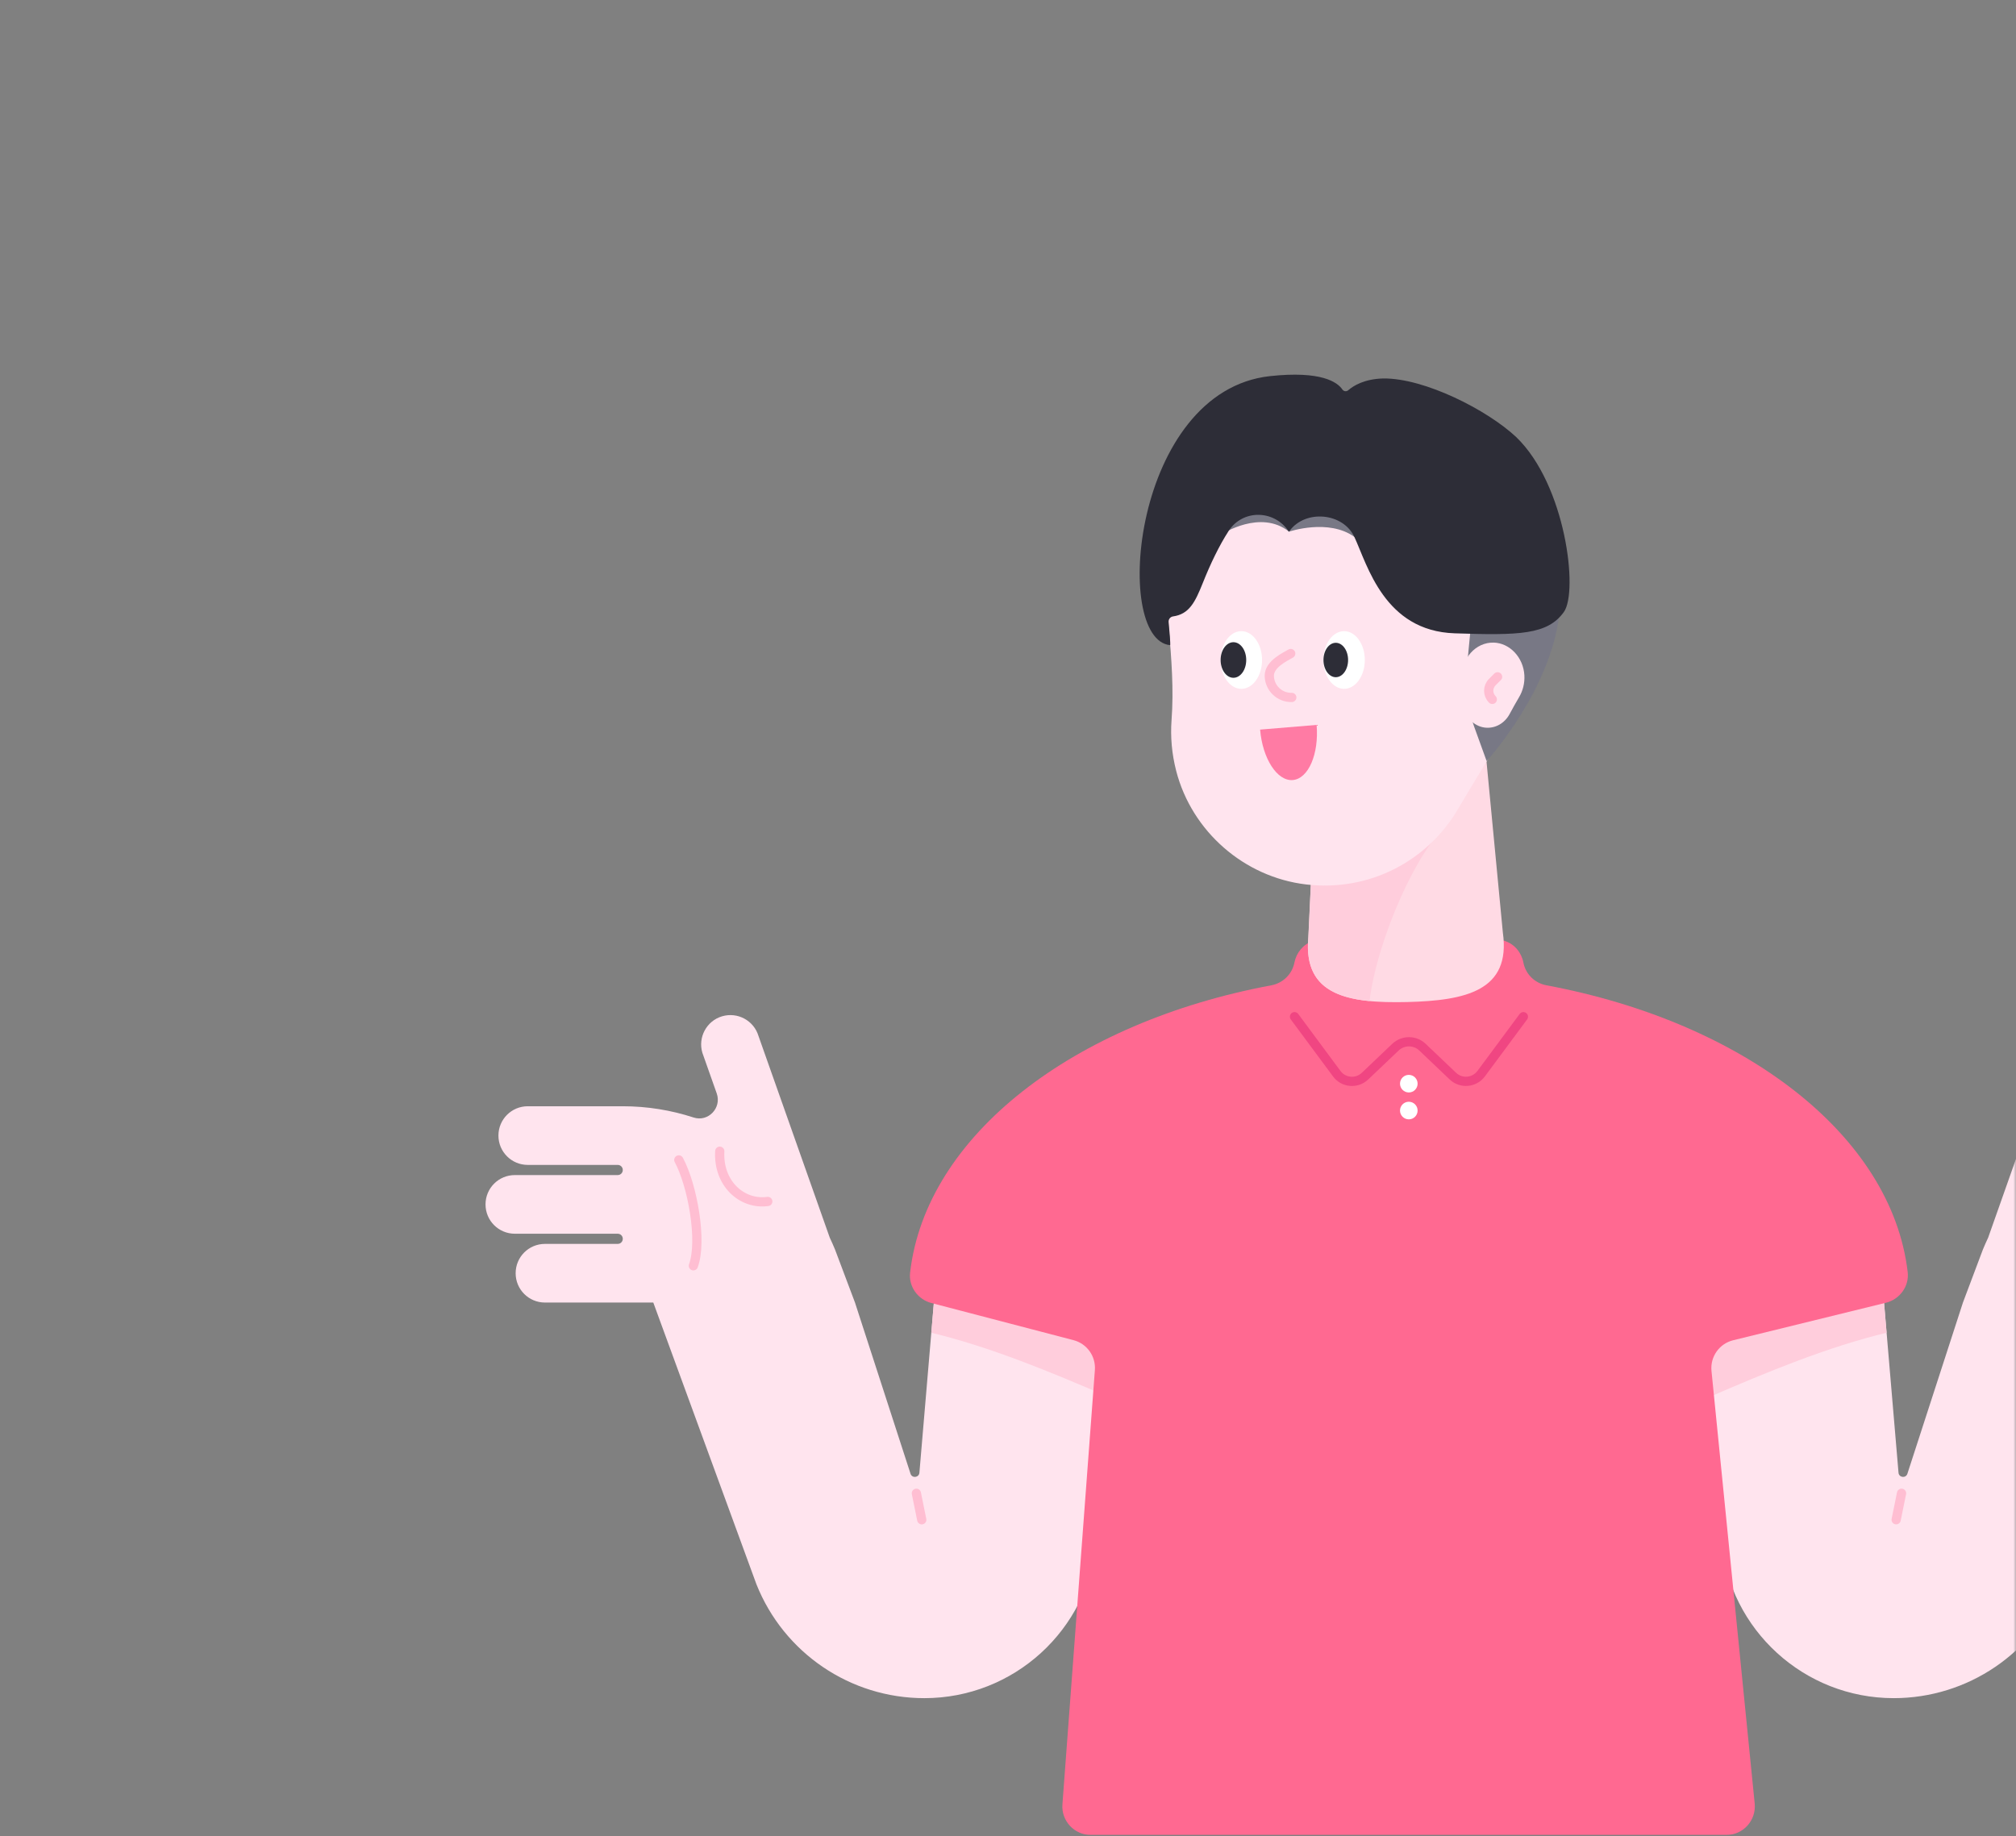 <svg width="382" height="348" viewBox="0 0 382 348" fill="none" xmlns="http://www.w3.org/2000/svg">
<rect x="0" y="0" width="382" height="348" fill="#808080" stroke="none"/>
<mask id="mask0" mask-type="alpha" maskUnits="userSpaceOnUse" x="0" y="0" width="382" height="348">
<path d="M382 324C382 337.255 371.255 348 358 348L24 348C10.745 348 2.95782e-05 337.255 2.84194e-05 324L2.19259e-06 24C1.03382e-06 10.745 10.745 1.93855e-06 24 7.79773e-07L358 -2.84194e-05C371.255 -2.95782e-05 382 10.745 382 24L382 324Z" fill="#F04682"/>
</mask>
<g mask="url(#mask0)">
<path d="M177.01 246.187L174.212 279.086C174.138 279.994 172.879 280.179 172.545 279.327L162.005 246.835L158.226 236.795C157.911 236.035 157.577 235.276 157.225 234.535L143.721 196.318C142.832 193.373 139.738 191.724 136.811 192.595C133.884 193.465 132.217 196.578 133.088 199.505L135.811 207.211C136.774 209.952 134.199 212.675 131.42 211.768C127.16 210.378 122.64 209.637 117.99 209.637H100.003C96.928 209.637 94.445 212.12 94.445 215.195C94.445 218.27 96.928 220.752 100.003 220.752H117.045C117.583 220.752 118.009 221.178 118.009 221.716C118.009 222.253 117.583 222.679 117.045 222.679H97.557C94.482 222.679 92 225.161 92 228.236C92 231.311 94.482 233.794 97.557 233.794H117.045C117.583 233.794 118.009 234.22 118.009 234.757C118.009 235.294 117.583 235.72 117.045 235.72H103.263C100.188 235.72 97.706 238.203 97.706 241.278C97.706 244.353 100.188 246.835 103.263 246.835H118.009H123.788L143.332 300.223C148.519 313.246 161.116 321.804 175.139 321.804C192.107 321.804 206.26 308.874 207.816 291.998L211.595 250.911L177.01 246.187Z" fill="#FFE4EE"/>
<path d="M136.385 218.158C136.033 224.234 140.553 228.347 145.481 227.68" stroke="#FFBED2" stroke-width="1.751" stroke-miterlimit="10" stroke-linecap="round" stroke-linejoin="round"/>
<path d="M131.383 239.869C133.106 235.183 131.235 224.679 128.623 219.807" stroke="#FFBED2" stroke-width="1.751" stroke-miterlimit="10" stroke-linecap="round" stroke-linejoin="round"/>
<path d="M177.009 246.186L211.576 250.891L210.298 264.84C198.85 259.876 187.531 255.226 176.472 252.558L177.009 246.186Z" fill="#FFCDDC"/>
<path d="M173.638 282.977L174.657 287.997" stroke="#FFBED2" stroke-width="1.751" stroke-miterlimit="10" stroke-linecap="round" stroke-linejoin="round"/>
<path d="M356.941 246.186L359.738 279.085C359.812 279.993 361.072 280.178 361.405 279.326L371.946 246.834L375.725 236.794C376.039 236.034 376.373 235.275 376.725 234.534L390.229 196.317C391.119 193.372 394.212 191.723 397.139 192.594C400.066 193.464 401.733 196.577 400.863 199.504L398.139 207.21C397.176 209.951 399.751 212.674 402.53 211.767C406.79 210.377 411.31 209.636 415.96 209.636H433.966C437.041 209.636 439.524 212.119 439.524 215.194C439.524 218.269 437.041 220.751 433.966 220.751H416.923C416.386 220.751 415.96 221.177 415.96 221.715C415.96 222.252 416.386 222.678 416.923 222.678H436.411C439.486 222.678 441.969 225.16 441.969 228.235C441.969 231.31 439.486 233.793 436.411 233.793H416.923C416.386 233.793 415.96 234.219 415.96 234.756C415.96 235.293 416.386 235.719 416.923 235.719H430.706C433.781 235.719 436.263 238.202 436.263 241.277C436.263 244.352 433.781 246.834 430.706 246.834H415.96H410.18L390.637 300.222C385.45 313.245 372.853 321.803 358.83 321.803C341.861 321.803 327.709 308.873 326.153 291.997L322.374 250.91L356.941 246.186Z" fill="#FFE4EE"/>
<path d="M356.94 246.186L322.373 250.891L323.651 264.84C335.099 259.875 346.418 255.225 357.477 252.558L356.94 246.186Z" fill="#FFCDDC"/>
<path d="M360.312 282.976L359.293 287.996" stroke="#FFBED2" stroke-width="1.751" stroke-miterlimit="10" stroke-linecap="round" stroke-linejoin="round"/>
<path d="M203.425 253.966C205.963 254.633 207.649 257.004 207.463 259.616L201.313 341.921C201.072 345.07 203.573 347.737 206.723 347.737H327.096C330.301 347.737 332.801 344.977 332.486 341.773L324.299 259.782C324.039 257.096 325.781 254.632 328.393 253.984L357.365 246.871C359.977 246.222 361.792 243.74 361.478 241.072C358.44 215.138 330.449 193.705 293.047 186.721C290.825 186.314 289.083 184.628 288.657 182.405C288.305 180.534 286.99 178.922 285.174 178.329C273.022 174.235 260.889 174.235 248.755 178.329C246.94 178.941 245.643 180.534 245.272 182.405C244.846 184.609 243.086 186.314 240.882 186.721C203.462 193.705 175.453 215.175 172.452 241.147C172.137 243.796 173.915 246.259 176.49 246.926L203.425 253.966Z" fill="#FF6991"/>
<path d="M288.657 192.667L280.654 203.467C279.376 205.19 276.857 205.412 275.301 203.93L269.54 198.447C268.113 197.076 265.853 197.076 264.408 198.447L258.647 203.93C257.091 205.412 254.572 205.209 253.294 203.467L245.291 192.667" stroke="#F04682" stroke-width="1.751" stroke-miterlimit="10" stroke-linecap="round" stroke-linejoin="round"/>
<path d="M266.947 207.024C267.868 207.024 268.614 206.278 268.614 205.357C268.614 204.436 267.868 203.69 266.947 203.69C266.026 203.69 265.28 204.436 265.28 205.357C265.28 206.278 266.026 207.024 266.947 207.024Z" fill="white"/>
<path d="M266.947 212.119C267.868 212.119 268.614 211.372 268.614 210.451C268.614 209.531 267.868 208.784 266.947 208.784C266.026 208.784 265.28 209.531 265.28 210.451C265.28 211.372 266.026 212.119 266.947 212.119Z" fill="white"/>
<path d="M281.007 137.372L249.775 138.131L247.904 177.644C246.885 188.704 255.554 190.148 266.651 189.889C277.747 189.611 286.324 187.74 284.768 176.736L281.007 137.372Z" fill="#FFDAE4"/>
<path d="M274.338 156.174C268.54 161.009 260.963 177.959 259.5 189.704C253.016 189.074 248.385 186.833 247.885 180.534C247.866 179.349 247.885 178.385 247.904 177.867C247.904 177.793 247.904 177.737 247.922 177.663L248.848 157.749L274.338 156.174Z" fill="#FFCDDC"/>
<path d="M221.34 116.92C220.84 96.505 237.475 79.667 258.13 80.148C276.451 80.574 291.789 95.283 293.049 113.567C293.623 121.959 291.27 129.813 286.899 136.204C283.027 141.854 279.581 147.782 276.062 153.654C270.412 163.046 259.612 169.03 247.478 167.603C235.733 166.214 225.841 157.544 222.877 146.115C222.025 142.817 221.766 139.594 221.988 136.5C222.433 130.665 221.97 124.83 221.469 118.995C221.395 118.291 221.358 117.605 221.34 116.92Z" fill="#FFE4EE"/>
<path d="M278.803 114.438L295.493 116.235C293.845 130.962 281.692 144.226 281.692 144.226L279.358 137.779C276.376 129.424 278.988 122.459 278.803 114.438Z" fill="#787885"/>
<path d="M244.254 100.748C244.254 100.748 251.757 98.192 256.666 101.767C260.223 104.379 250.256 94.598 250.256 94.598L232.362 95.042L231.583 101.193C231.583 101.193 238.864 96.45 244.254 100.748Z" fill="#787885"/>
<path d="M275.635 120.014C262.315 119.569 259.111 107.102 256.647 101.786C254.517 97.136 247.329 96.488 244.328 100.637L244.235 100.767C244.217 100.749 244.198 100.711 244.18 100.693C241.457 96.58 235.473 96.488 232.806 100.619C230.99 103.434 229.342 106.88 227.897 110.511C226.433 114.179 225.303 116.383 222.284 116.809C221.765 116.883 221.395 117.328 221.432 117.865C221.58 119.421 221.839 122.256 221.709 122.256C210.724 121.2 214.614 74.129 240.642 71.276C250.404 70.22 253.424 72.443 254.35 73.795C254.609 74.184 255.128 74.258 255.48 73.943C256.462 73.091 258.518 71.813 262.093 71.72C269.948 71.628 281.859 77.722 287.287 82.817C296.679 91.838 299.105 112.104 296.327 115.976C293.233 120.292 287.88 120.422 275.635 120.014Z" fill="#2D2D37"/>
<path d="M276.969 128.536C276.877 124.775 279.618 121.681 283.045 121.774C286.083 121.867 288.64 124.571 288.844 127.943C288.936 129.48 288.547 130.925 287.843 132.111C287.213 133.148 286.639 134.241 286.046 135.316C285.12 137.038 283.323 138.131 281.304 137.872C279.359 137.613 277.71 136.019 277.21 133.908C277.062 133.296 277.025 132.704 277.062 132.148C277.136 131.073 277.043 129.999 276.969 128.925C276.969 128.795 276.969 128.665 276.969 128.536Z" fill="#FFE4EE"/>
<path d="M235.214 130.536C237.383 130.536 239.141 128.089 239.141 125.071C239.141 122.053 237.383 119.606 235.214 119.606C233.045 119.606 231.287 122.053 231.287 125.071C231.287 128.089 233.045 130.536 235.214 130.536Z" fill="white"/>
<path d="M254.684 130.536C256.853 130.536 258.611 128.089 258.611 125.071C258.611 122.053 256.853 119.606 254.684 119.606C252.515 119.606 250.756 122.053 250.756 125.071C250.756 128.089 252.515 130.536 254.684 130.536Z" fill="white"/>
<path d="M233.713 128.442C235.054 128.442 236.14 126.933 236.14 125.071C236.14 123.209 235.054 121.699 233.713 121.699C232.373 121.699 231.287 123.209 231.287 125.071C231.287 126.933 232.373 128.442 233.713 128.442Z" fill="#2D2D37"/>
<path d="M253.109 128.332C254.398 128.332 255.443 126.872 255.443 125.071C255.443 123.271 254.398 121.811 253.109 121.811C251.82 121.811 250.775 123.271 250.775 125.071C250.775 126.872 251.82 128.332 253.109 128.332Z" fill="#2D2D37"/>
<path d="M238.771 138.261C239.234 143.781 242.013 148.06 244.958 147.82C247.922 147.579 249.941 142.892 249.478 137.372L238.771 138.261Z" fill="#FF7BA4"/>
<path d="M244.569 123.849C243.68 124.386 240.457 125.812 240.512 128.109C240.568 130.406 242.476 132.222 244.773 132.166" stroke="#FFBED2" stroke-width="1.751" stroke-miterlimit="10" stroke-linecap="round" stroke-linejoin="round"/>
<path d="M282.767 132.537C281.86 131.629 281.86 130.165 282.767 129.258L283.768 128.257" stroke="#FFBED2" stroke-width="1.751" stroke-miterlimit="10" stroke-linecap="round" stroke-linejoin="round"/>
</g>
</svg>
